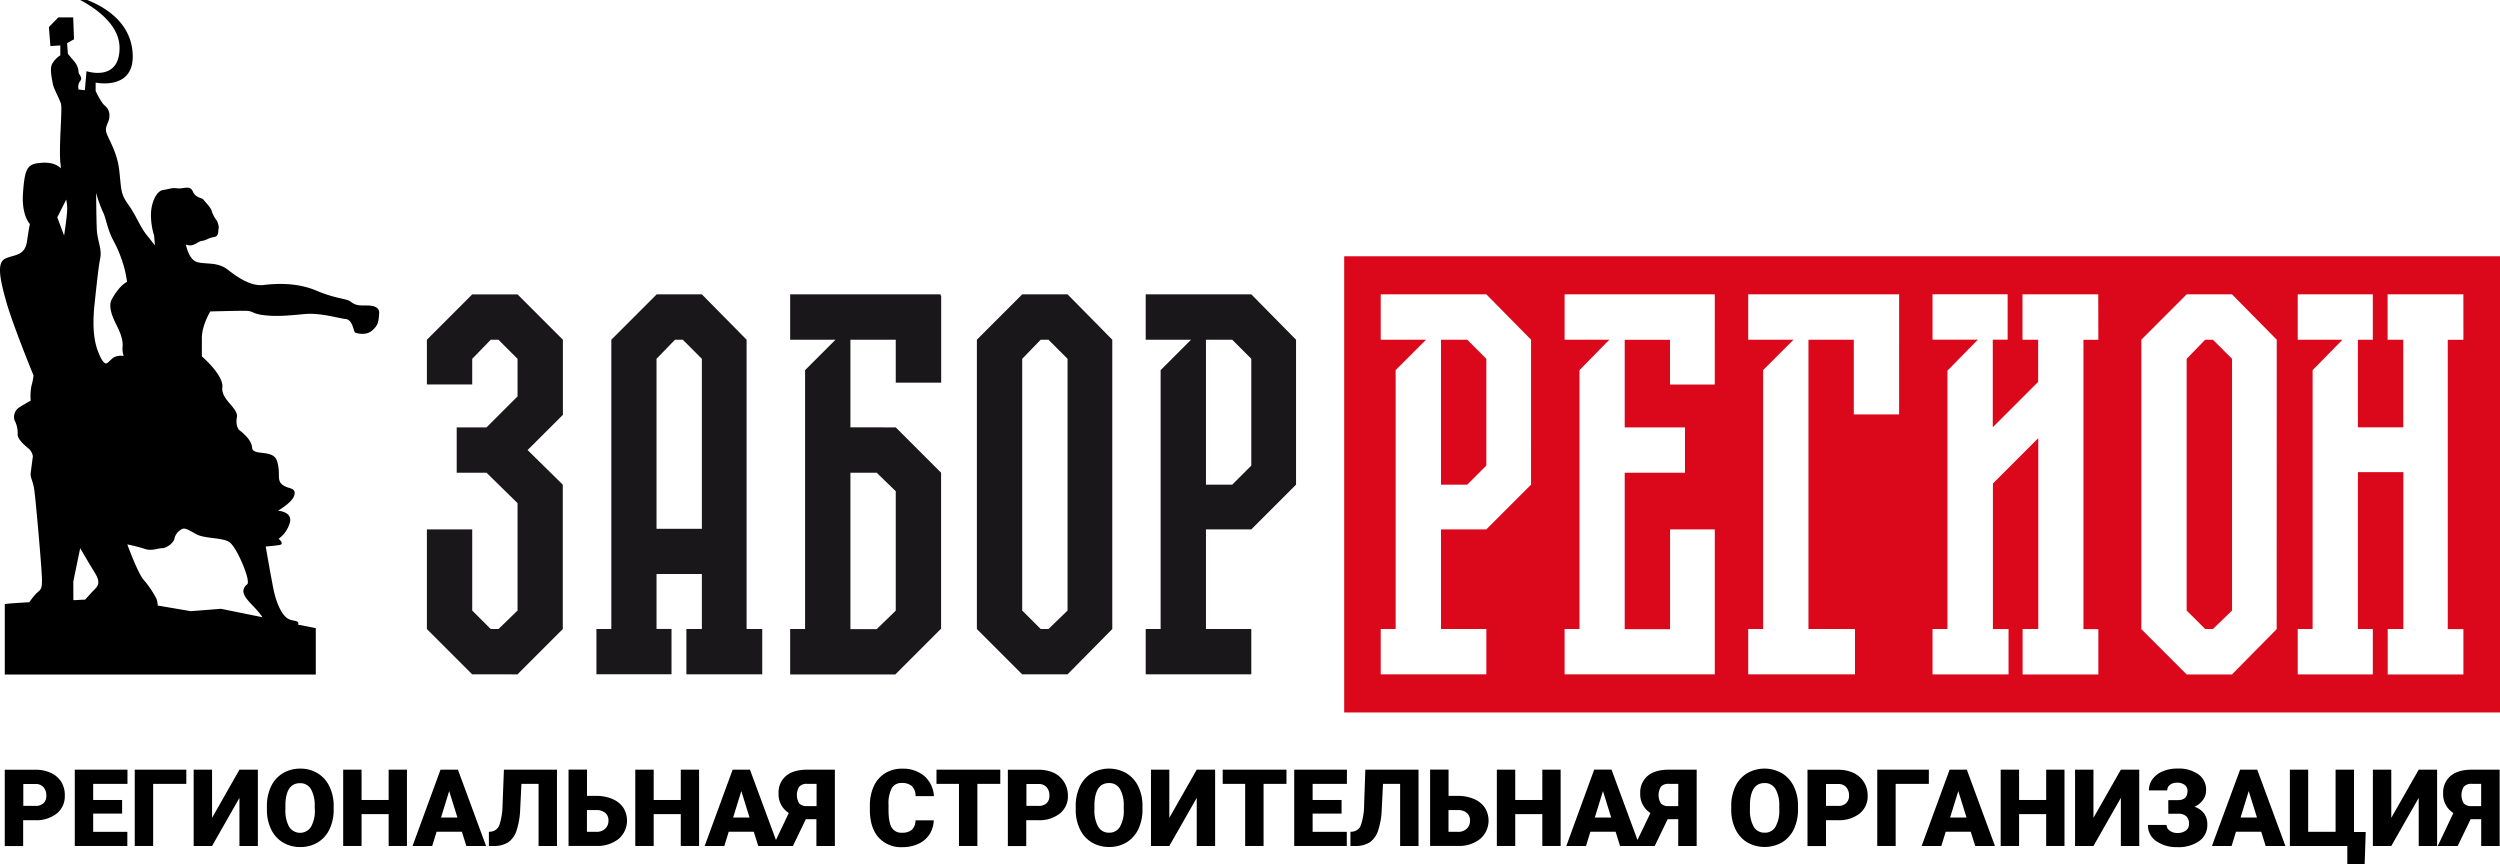 <svg id="Слой_1" data-name="Слой 1" xmlns="http://www.w3.org/2000/svg" viewBox="0 0 799.05 276.27">
  <defs>
    <style>
      .cls-1 {
        fill: none;
      }

      .cls-2 {
        fill: #1a171b;
      }

      .cls-3 {
        fill: #db081b;
      }
    </style>
  </defs>
  <g>
    <g>
      <path class="cls-1" d="M171.89,589.62c1.69-1.69.73-3.42-.75-5.85s-4.16-7-4.16-7L164.8,587.4v6c1.27,0,2.6-.11,3.76-.16C169.56,592.11,170.89,590.58,171.89,589.62Z" transform="translate(-141.37 -401.53)"/>
      <path class="cls-1" d="M162.86,468.06a15.49,15.49,0,0,0-.33-2.75L159.68,471l2.23,5.87S162.86,470.49,162.86,468.06Z" transform="translate(-141.37 -401.53)"/>
      <path class="cls-1" d="M175.21,517.7c.53,0,1.48-1.27,2.58-2a5.44,5.44,0,0,1,3.07-.38,7.25,7.25,0,0,1-.36-2.89c.2-1.49-.16-3.49-2-7.14s-2.38-6.29-1.48-8c2.64-4.8,4.91-5.65,4.91-5.65a36.22,36.22,0,0,0-.74-3.95,41,41,0,0,0-3.64-9.3c-2-3.85-2.22-6.76-3.27-9a41.58,41.58,0,0,1-2.23-6.18s0,8.24.22,11.67,1.63,6.18,1.1,9.14-1.1,8-1.9,15.48,0,11.45,1.16,14.41S174.68,517.7,175.21,517.7Z" transform="translate(-141.37 -401.53)"/>
      <path class="cls-1" d="M199.09,570.94a4.32,4.32,0,0,0-2,2.85c-.27,1.26-2.44,3-3.91,3s-3.38,1-5.6.21a55.06,55.06,0,0,0-5.54-1.42s3.16,8.71,5.07,11.14a31.75,31.75,0,0,1,4.16,6.07,5.9,5.9,0,0,1,.48,2.33l10.57,1.8,9.66-.75,13.25,2.69a22.08,22.08,0,0,0-1.63-2.1c-1.69-2-5.13-4.66-4.38-6.87s1.69-.75,1.21-3.38-3.65-10.2-5.81-11.67-7.76-1-10.5-2.43S200.29,569.92,199.09,570.94Z" transform="translate(-141.37 -401.53)"/>
      <path d="M257.91,499.16c-1.69,0-2.91,0-4.38-1.16s-4.6-.84-10.94-3.54-12.88-2.31-17-1.84-8.23-2.43-11.45-4.92-6.81-1.64-9.66-2.37-3.69-5.65-3.69-5.65c2.42,1,3.69-1,5.11-1.16s2.17-1,3.86-1.22,1.26-2,1.48-2.69-.48-2.43-.48-2.43a10.19,10.19,0,0,1-1.69-3.11c-.27-1.22-2.16-3-2.65-3.7s-2.47-.48-3.42-2.64-3-.74-4.92-1-2.63.26-4.59.53-3.64,3.58-3.86,7.28a22.07,22.07,0,0,0,1,7.29l.26,3.16s-.53-.74-2.69-3.43-3.38-6.29-5.87-9.72-2.16-4.85-2.85-10.92-3.69-10.25-4.16-12.2,1-3.12,1-4.86a3.89,3.89,0,0,0-1.48-3.59c-1.21-1-2.9-4.65-2.9-4.65v-2.69s13.1,2.8,11.77-10.1c-.95-9.3-8.75-14.05-14.46-16.3H167c4.86,2.58,12.58,7.85,12.58,15.3,0,11-10.56,7.45-10.56,7.45l-.53,6.07-2-.2a3.15,3.15,0,0,1,.49-2.7c1-1.21-.49-1.95-.49-2.9a5.79,5.79,0,0,0-1.42-3.43l-2-2.38-.25-3.43,2.21-1.22-.27-7H160L157,410.18l.48,6.07,3.17-.2v3.16a7.86,7.86,0,0,0-2.7,2.91c-.68,1.69,0,4.38.27,6.07s2.16,4.85,2.64,6.54-.68,12.9-.21,18.7c.11.63.11,1.27.21,1.91-1.75-1.64-4.11-2.11-7.49-1.64s-4.13,2.22-4.65,9.5,2.21,9.93,2.21,9.93-.27,1-.94,5.59-4,4.18-6.82,5.4-2,6.07.2,13.83,8.72,23.6,8.72,23.6a19.11,19.11,0,0,1-.69,3.38,17,17,0,0,0-.21,4.65s-2.22,1.22-3.69,2.17a3.65,3.65,0,0,0-1.48,4.12,8.7,8.7,0,0,1,1,4.38c-.21,1.49,2.22,3.65,3.44,4.6a4.26,4.26,0,0,1,1.42,2.48s-.48,3.64-.69,5.33.69,2.22,1.16,5.6,2.44,25.51,2.44,28.67-.48,3-1.91,4.38a18.1,18.1,0,0,0-2.11,2.7c-3.43.21-6.34.37-7.87.59v20.34h0v2.18h99.4v-2.18h0V602.3l-5.65-1.11a.18.18,0,0,0,.06-.16c.25-1.47-1.91-.73-3.6-1.95s-3.43-4.65-4.38-9.46-2.43-13.41-2.43-13.41,2.43-.2,4.32-.47-.2-2-.2-2a9.54,9.54,0,0,0,3.64-5.34c.74-3.38-3.86-3.64-3.86-3.64s4.82-2.7,5.29-5.12-1.91-1.69-3.85-3.18-.48-3.38-1.69-7.49-7.78-1.48-8-4.39-4.13-5.6-4.13-5.6-1.27-1.21-.73-4.11-5.12-5.59-4.65-9.51-6.55-9.93-6.55-9.93v-5.85c0-4.12,2.7-8.51,2.7-8.51s7.81-.21,10.92-.21,2.17.95,6.34,1.42,7.71.11,12.83-.37,10.73,1.33,13.16,1.58,2.43,4.18,3.16,4.4,3.44.94,5.34-.75,2-2.63,2.22-5.33S259.65,499.16,257.91,499.16Zm-86.4.33c.8-7.45,1.32-12.57,1.9-15.48s-.94-5.65-1.1-9.14-.22-11.67-.22-11.67a41.58,41.58,0,0,0,2.23,6.18c1.05,2.22,1.26,5.13,3.27,9a41,41,0,0,1,3.64,9.3,36.22,36.22,0,0,1,.74,3.95s-2.27.85-4.91,5.65c-.9,1.74-.37,4.39,1.48,8s2.16,5.65,2,7.14a7.25,7.25,0,0,0,.36,2.89,5.44,5.44,0,0,0-3.07.38c-1.1.73-2,2-2.58,2s-1.43-.89-2.54-3.8S170.83,506.92,171.51,499.49ZM164.8,587.4,167,576.74s2.69,4.65,4.16,7,2.44,4.16.75,5.85c-1,1-2.33,2.49-3.33,3.6-1.16,0-2.49.16-3.76.16Zm-2.27-122.09a15.49,15.49,0,0,1,.33,2.75c0,2.43-1,8.77-1,8.77L159.68,471Zm52.13,109.48c2.16,1.47,5.33,9,5.81,11.67s-.48,1.21-1.21,3.38,2.69,4.85,4.38,6.87a22.08,22.08,0,0,1,1.63,2.1L212,596.12l-9.66.75-10.57-1.8a5.9,5.9,0,0,0-.48-2.33,31.75,31.75,0,0,0-4.16-6.07c-1.91-2.43-5.07-11.14-5.07-11.14a55.06,55.06,0,0,1,5.54,1.42c2.22.8,4.17-.21,5.6-.21s3.64-1.69,3.91-3a4.32,4.32,0,0,1,2-2.85c1.2-1,2.42,0,5.07,1.42S212.44,573.3,214.66,574.79Z" transform="translate(-141.37 -401.53)"/>
    </g>
    <g>
      <path d="M157.62,648.56a11.4,11.4,0,0,0-5-1h-9.73v24.39h5.88v-8.27h3.75a10.56,10.56,0,0,0,7-2.14,7,7,0,0,0,2.56-5.7A8,8,0,0,0,161,651.5,7.79,7.79,0,0,0,157.62,648.56Zm-2.34,9.69a3.65,3.65,0,0,1-2.61.86h-3.85v-7h3.92a3.25,3.25,0,0,1,2.51,1,3.9,3.9,0,0,1,.93,2.73A3.16,3.16,0,0,1,155.28,658.25Z" transform="translate(-141.37 -401.53)"/>
      <polygon points="23.9 270.39 40.7 270.39 40.7 265.87 29.78 265.87 29.78 260.04 39.03 260.04 39.03 255.69 29.78 255.69 29.78 250.54 40.74 250.54 40.74 246 23.9 246 23.9 270.39"/>
      <polygon points="43.07 270.39 48.95 270.39 48.95 250.54 59.55 250.54 59.55 246 43.07 246 43.07 270.39"/>
      <polygon points="67.78 261.4 67.78 246 61.9 246 61.9 270.39 67.78 270.39 76.53 255.01 76.53 270.39 82.42 270.39 82.42 246 76.53 246 67.78 261.4"/>
      <path d="M242.88,648.67a10.46,10.46,0,0,0-5.53-1.47,10.6,10.6,0,0,0-5.59,1.49,9.77,9.77,0,0,0-3.77,4.23,14.54,14.54,0,0,0-1.31,6.32v1.38a14,14,0,0,0,1.41,6.11,9.84,9.84,0,0,0,3.76,4.1,10.69,10.69,0,0,0,5.53,1.43,10.58,10.58,0,0,0,5.56-1.48,9.88,9.88,0,0,0,3.76-4.23,14.46,14.46,0,0,0,1.32-6.32v-1.12a14,14,0,0,0-1.37-6.24A9.88,9.88,0,0,0,242.88,648.67ZM242,660.33a10.33,10.33,0,0,1-1.22,5.45,4.13,4.13,0,0,1-7,0,10.56,10.56,0,0,1-1.19-5.51l0-1.79q.24-6.63,4.67-6.63a3.89,3.89,0,0,1,3.48,1.88,10.37,10.37,0,0,1,1.21,5.52Z" transform="translate(-141.37 -401.53)"/>
      <polygon points="124.22 255.69 115.56 255.69 115.56 246 109.69 246 109.69 270.39 115.56 270.39 115.56 260.21 124.22 260.21 124.22 270.39 130.07 270.39 130.07 246 124.22 246 124.22 255.69"/>
      <path d="M282.17,647.53l-8.94,24.39h6.28l1.41-4.55H289l1.42,4.55h6.31l-9-24.39Zm.16,15.3,2.61-8.46,2.63,8.46Z" transform="translate(-141.37 -401.53)"/>
      <path d="M302,658.76a21.55,21.55,0,0,1-1,6.4,3.2,3.2,0,0,1-2.55,2.16l-.82.08v4.52h1.57a8.27,8.27,0,0,0,4.63-1.19,7.36,7.36,0,0,0,2.63-3.7,24.79,24.79,0,0,0,1.17-6.77l.4-8.19h5.48v19.85h5.88V647.53H302.43Z" transform="translate(-141.37 -401.53)"/>
      <path d="M337.12,656.91a12.72,12.72,0,0,0-5.13-1h-3v-8.4h-5.9v24.39h8.83a10.79,10.79,0,0,0,7.18-2.24,7.73,7.73,0,0,0,1.47-10A7.81,7.81,0,0,0,337.12,656.91Zm-2.31,9.49a3.91,3.91,0,0,1-2.84,1h-3v-6.95h3a4.2,4.2,0,0,1,2.88.92,3.09,3.09,0,0,1,1,2.43A3.44,3.44,0,0,1,334.81,666.4Z" transform="translate(-141.37 -401.53)"/>
      <polygon points="217.59 255.69 208.93 255.69 208.93 246 203.05 246 203.05 270.39 208.93 270.39 208.93 260.21 217.59 260.21 217.59 270.39 223.44 270.39 223.44 246 217.59 246 217.59 255.69"/>
      <path d="M392.6,649.52a6.87,6.87,0,0,0-2.38,5.6,7,7,0,0,0,3.26,6.25l-4.1,8.65-8.31-22.49h-5.53l-8.94,24.39h6.28l1.41-4.55h8l1.43,4.55h11.09l4.12-8.56h3.38v8.56h5.9V647.53h-8.81C396.46,647.53,394.18,648.2,392.6,649.52Zm-16.91,13.31,2.62-8.46,2.63,8.46Zm26.67-3.65h-3a3.28,3.28,0,0,1-2.53-.84,5.09,5.09,0,0,1,0-5.37,3.16,3.16,0,0,1,2.54-.91h3Z" transform="translate(-141.37 -401.53)"/>
      <path d="M426.4,653.43a3.51,3.51,0,0,1,3.21-1.64,4.59,4.59,0,0,1,3.22,1A4.36,4.36,0,0,1,434,656h5.87a9.24,9.24,0,0,0-3.07-6.44,10.52,10.52,0,0,0-7.14-2.34,10,10,0,0,0-5.42,1.47,9.5,9.5,0,0,0-3.6,4.15,14.82,14.82,0,0,0-1.24,6.28v1.2q0,5.72,2.76,8.85a9.6,9.6,0,0,0,7.57,3.13,12.13,12.13,0,0,0,5.19-1.07,8.36,8.36,0,0,0,3.52-3,8.9,8.9,0,0,0,1.38-4.5h-5.85a4.11,4.11,0,0,1-1.14,3,4.54,4.54,0,0,1-3.1.95,3.58,3.58,0,0,1-3.37-1.67c-.66-1.12-1-3-1-5.58v-1.73A10.51,10.51,0,0,1,426.4,653.43Z" transform="translate(-141.37 -401.53)"/>
      <polygon points="299.32 250.54 306.51 250.54 306.51 270.39 312.39 270.39 312.39 250.54 319.71 250.54 319.71 246 299.32 246 299.32 250.54"/>
      <path d="M478.23,648.56a11.4,11.4,0,0,0-5-1h-9.73v24.39h5.88v-8.27h3.75a10.56,10.56,0,0,0,7-2.14,7,7,0,0,0,2.56-5.7,8,8,0,0,0-1.18-4.31A7.79,7.79,0,0,0,478.23,648.56Zm-2.34,9.69a3.65,3.65,0,0,1-2.61.86h-3.85v-7h3.92a3.25,3.25,0,0,1,2.51,1,3.89,3.89,0,0,1,.92,2.73A3.16,3.16,0,0,1,475.89,658.25Z" transform="translate(-141.37 -401.53)"/>
      <path d="M501.39,648.67a11.17,11.17,0,0,0-11.11,0,9.71,9.71,0,0,0-3.77,4.23,14.4,14.4,0,0,0-1.32,6.32v1.38a14,14,0,0,0,1.42,6.11,9.77,9.77,0,0,0,3.76,4.1,10.67,10.67,0,0,0,5.53,1.43,10.54,10.54,0,0,0,5.55-1.48,9.81,9.81,0,0,0,3.76-4.23,14.46,14.46,0,0,0,1.32-6.32v-1.12a14,14,0,0,0-1.36-6.24A10,10,0,0,0,501.39,648.67Zm-.84,11.66a10.23,10.23,0,0,1-1.22,5.45,3.84,3.84,0,0,1-3.43,1.89,3.89,3.89,0,0,1-3.54-1.93,10.56,10.56,0,0,1-1.19-5.51l0-1.79q.26-6.63,4.67-6.63a3.89,3.89,0,0,1,3.48,1.88,10.27,10.27,0,0,1,1.21,5.52Z" transform="translate(-141.37 -401.53)"/>
      <polygon points="373.74 261.4 373.74 246 367.87 246 367.87 270.39 373.74 270.39 382.5 255.01 382.5 270.39 388.38 270.39 388.38 246 382.5 246 373.74 261.4"/>
      <polygon points="390.8 250.54 397.98 250.54 397.98 270.39 403.86 270.39 403.86 250.54 411.18 250.54 411.18 246 390.8 246 390.8 250.54"/>
      <polygon points="413.66 270.39 430.46 270.39 430.46 265.87 419.54 265.87 419.54 260.04 428.79 260.04 428.79 255.69 419.54 255.69 419.54 250.54 430.5 250.54 430.5 246 413.66 246 413.66 270.39"/>
      <path d="M577.37,658.76a20.9,20.9,0,0,1-1,6.4,3.17,3.17,0,0,1-2.54,2.16l-.83.08v4.52h1.58a8.29,8.29,0,0,0,4.63-1.19,7.35,7.35,0,0,0,2.62-3.7,24,24,0,0,0,1.17-6.77l.41-8.19h5.47v19.85h5.88V647.53h-17Z" transform="translate(-141.37 -401.53)"/>
      <path d="M612.48,656.91a12.64,12.64,0,0,0-5.12-1h-3v-8.4h-5.9v24.39h8.83a10.76,10.76,0,0,0,7.17-2.24,7.72,7.72,0,0,0,1.48-10A7.78,7.78,0,0,0,612.48,656.91Zm-2.3,9.49a3.92,3.92,0,0,1-2.84,1h-3v-6.95h3a4.2,4.2,0,0,1,2.88.92,3.09,3.09,0,0,1,1,2.43A3.44,3.44,0,0,1,610.18,666.4Z" transform="translate(-141.37 -401.53)"/>
      <polygon points="492.96 255.69 484.3 255.69 484.3 246 478.42 246 478.42 270.39 484.3 270.39 484.3 260.21 492.96 260.21 492.96 270.39 498.81 270.39 498.81 246 492.96 246 492.96 255.69"/>
      <path d="M668,649.52a6.9,6.9,0,0,0-2.38,5.6,7,7,0,0,0,3.27,6.25L664.74,670l-8.3-22.49h-5.53L642,671.92h6.29l1.4-4.55h8.06l1.42,4.55h11.09l4.12-8.56h3.39v8.56h5.89V647.53h-8.81C671.83,647.53,669.55,648.2,668,649.52Zm-16.9,13.31,2.61-8.46,2.63,8.46Zm26.67-3.65h-3a3.25,3.25,0,0,1-2.53-.84,5.12,5.12,0,0,1,0-5.37,3.17,3.17,0,0,1,2.54-.91h3Z" transform="translate(-141.37 -401.53)"/>
      <path d="M710.91,648.67a11.17,11.17,0,0,0-11.11,0,9.65,9.65,0,0,0-3.77,4.23,14.4,14.4,0,0,0-1.32,6.32v1.38a14,14,0,0,0,1.42,6.11,9.77,9.77,0,0,0,3.76,4.1,11.27,11.27,0,0,0,11.08-.05,9.81,9.81,0,0,0,3.76-4.23,14.46,14.46,0,0,0,1.32-6.32v-1.12a14,14,0,0,0-1.36-6.24A10,10,0,0,0,710.91,648.67Zm-.84,11.66a10.33,10.33,0,0,1-1.22,5.45,3.84,3.84,0,0,1-3.43,1.89,3.88,3.88,0,0,1-3.54-1.93,10.56,10.56,0,0,1-1.19-5.51l0-1.79c.17-4.42,1.72-6.63,4.67-6.63a3.89,3.89,0,0,1,3.48,1.88,10.27,10.27,0,0,1,1.21,5.52Z" transform="translate(-141.37 -401.53)"/>
      <path d="M733.77,648.56a11.46,11.46,0,0,0-4.95-1h-9.74v24.39H725v-8.27h3.76a10.58,10.58,0,0,0,7-2.14,7,7,0,0,0,2.55-5.7,8,8,0,0,0-1.18-4.31A7.82,7.82,0,0,0,733.77,648.56Zm-2.35,9.69a3.62,3.62,0,0,1-2.6.86H725v-7h3.92a3.29,3.29,0,0,1,2.52,1,3.94,3.94,0,0,1,.92,2.73A3.16,3.16,0,0,1,731.42,658.25Z" transform="translate(-141.37 -401.53)"/>
      <polygon points="616.5 246 600.01 246 600.01 270.39 605.89 270.39 605.89 250.54 616.5 250.54 616.5 246"/>
      <path d="M764.51,647.53l-8.94,24.39h6.28l1.41-4.55h8l1.43,4.55h6.31l-9-24.39Zm.15,15.3,2.62-8.46,2.63,8.46Z" transform="translate(-141.37 -401.53)"/>
      <polygon points="654 255.69 645.34 255.69 645.34 246 639.46 246 639.46 270.39 645.34 270.39 645.34 260.21 654 260.21 654 270.39 659.85 270.39 659.85 246 654 246 654 255.69"/>
      <polygon points="669.11 261.4 669.11 246 663.23 246 663.23 270.39 669.11 270.39 677.87 255.01 677.87 270.39 683.75 270.39 683.75 246 677.87 246 669.11 261.4"/>
      <path d="M842.77,659.39a6.71,6.71,0,0,0,2.71-2.18,5.19,5.19,0,0,0,1-3.06A6,6,0,0,0,844,649a11.06,11.06,0,0,0-6.78-1.82,11.54,11.54,0,0,0-4.62.89,7.5,7.5,0,0,0-3.24,2.49,6,6,0,0,0-1.15,3.6h5.86a2.16,2.16,0,0,1,.86-1.78,3.57,3.57,0,0,1,2.29-.68,3.81,3.81,0,0,1,2.42.7,2.25,2.25,0,0,1,.9,1.86q0,2.91-2.85,3H834.4v4.35h3.13a3.82,3.82,0,0,1,2.55.75A3.19,3.19,0,0,1,841,665a2.37,2.37,0,0,1-1,2,4.31,4.31,0,0,1-2.66.77,3.93,3.93,0,0,1-2.49-.75,2.22,2.22,0,0,1-1-1.83H827.9a6.06,6.06,0,0,0,2.66,5.19,11.17,11.17,0,0,0,6.7,1.91,11.45,11.45,0,0,0,7-1.93,6.16,6.16,0,0,0,2.61-5.22,5.91,5.91,0,0,0-1-3.56A6.18,6.18,0,0,0,842.77,659.39Z" transform="translate(-141.37 -401.53)"/>
      <path d="M857.35,647.53l-9,24.39h6.28l1.41-4.55h8.06l1.42,4.55h6.31l-9-24.39Zm.15,15.3,2.61-8.46,2.63,8.46Z" transform="translate(-141.37 -401.53)"/>
      <polygon points="752.39 246 746.5 246 746.5 265.87 737.74 265.87 737.74 246 731.89 246 731.89 270.39 750.25 270.39 750.25 276.27 755.79 276.27 756.13 265.92 752.39 265.92 752.39 246"/>
      <polygon points="764.3 261.4 764.3 246 758.42 246 758.42 270.39 764.3 270.39 773.07 255.01 773.07 270.39 778.95 270.39 778.95 246 773.07 246 764.3 261.4"/>
      <path d="M931.48,647.53c-3,0-5.26.67-6.85,2a6.9,6.9,0,0,0-2.38,5.6,7,7,0,0,0,3.27,6.25l-5,10.55h6.38l4.13-8.56h3.38v8.56h5.9V647.53Zm2.92,11.65h-3a3.27,3.27,0,0,1-2.53-.84,5.09,5.09,0,0,1,0-5.37,3.15,3.15,0,0,1,2.53-.91h3Z" transform="translate(-141.37 -401.53)"/>
    </g>
    <g>
      <g>
        <path class="cls-2" d="M310,545.38l11.25,11.06v46.14l-14.49,14.49H292.3l-14.49-14.49V570.74H292.3v25.93l5.91,5.91h2.48l6.1-5.91V562.35l-9.92-9.73h-9.53V538.13h9.53l9.92-9.91v-12l-6.1-6.1h-2.48l-5.91,6.1v8.2H277.81v-14.3l14.49-14.5h14.49l14.49,14.5v24Z" transform="translate(-141.37 -401.53)"/>
        <path class="cls-2" d="M380,510.11v92.47h5v14.49H360.75V602.58h4.95V585H351.21v17.54H356v14.49H332V602.58h4.76V510.11l14.49-14.5H365.7Zm-28.79,60.44H365.7V516.21l-6.1-6.1h-2.48l-5.91,6.1Z" transform="translate(-141.37 -401.53)"/>
        <path class="cls-2" d="M427.67,538.13l14.49,14.49v50H442l-14.49,14.49H393.92V602.58h4.77V519.83l9.72-9.72H393.92v-14.5H442V496h.19v27.83H427.67V510.11H413.18v28Zm-14.49,14.49v50h8.39l6.1-5.91V558.54l-6.1-5.92Z" transform="translate(-141.37 -401.53)"/>
        <path class="cls-2" d="M496.88,510.11v92.47l-14.3,14.49H468.09L453.6,602.58V510.11l14.49-14.5h14.49ZM474,602.58h2.48l6.1-5.91V516.21l-6.1-6.1H474l-5.91,6.1v80.46Z" transform="translate(-141.37 -401.53)"/>
        <path class="cls-2" d="M507.56,495.61h33.75l14.3,14.5v46.33l-14.3,14.3H526.82v31.84h14.49v14.49H507.56V602.58h4.77V519.83l9.72-9.72H507.56Zm27.65,14.5h-8.39v46.33h8.39l6.1-6.1V516.21Z" transform="translate(-141.37 -401.53)"/>
      </g>
      <g>
        <polygon class="cls-3" points="704.82 108.58 698.9 114.68 698.9 195.14 704.82 201.05 707.29 201.05 713.4 195.14 713.4 114.68 707.29 108.58 704.82 108.58"/>
        <path class="cls-3" d="M571,483.44V629.25H940.42V483.44Zm59.72,73-14.3,14.3H601.94v31.84h14.49v14.49H582.68V602.58h4.77V519.83l9.72-9.72H582.68v-14.5h33.75l14.3,14.5Zm58.72-32h-14.3v-14.3H660.66v28h19.26v14.49H660.66v50h14.49V570.74h14.3v46.33h-48V602.58h4.76V519.83l9.54-9.72h-14.3v-14.5h48Zm58.92,9.53H733.88V510.11H719.39v92.47h14.87v14.49H700.13V602.58h4.77V519.83l9.72-9.72H700.13v-14.5h48.24Zm63.68-23.83h-4.76v92.47h4.76v14.49H787.84V602.58h5v-61l-14.5,14.49v46.52h5v14.49H759.05V602.58h4.76V520l9.73-9.91H759.05v-14.5h24v14.5H778.3v28l14.5-14.49V510.11h-5v-14.5h24.21Zm57,92.47-14.3,14.49H840.27l-14.49-14.49V510.11l14.49-14.5h14.49l14.3,14.5Zm59.68-92.47h-5v92.47h5v14.49H904.53V602.58h5V552.43H895v50.15h4.77v14.49h-24V602.58h4.76V519.83l9.54-9.72h-14.3v-14.5h24v14.5H895v28h14.5v-28h-5v-14.5h24.21Z" transform="translate(-141.37 -401.53)"/>
        <polygon class="cls-3" points="460.57 108.58 460.57 154.91 468.96 154.91 475.06 148.81 475.06 114.68 468.96 108.58 460.57 108.58"/>
      </g>
    </g>
  </g>
</svg>
